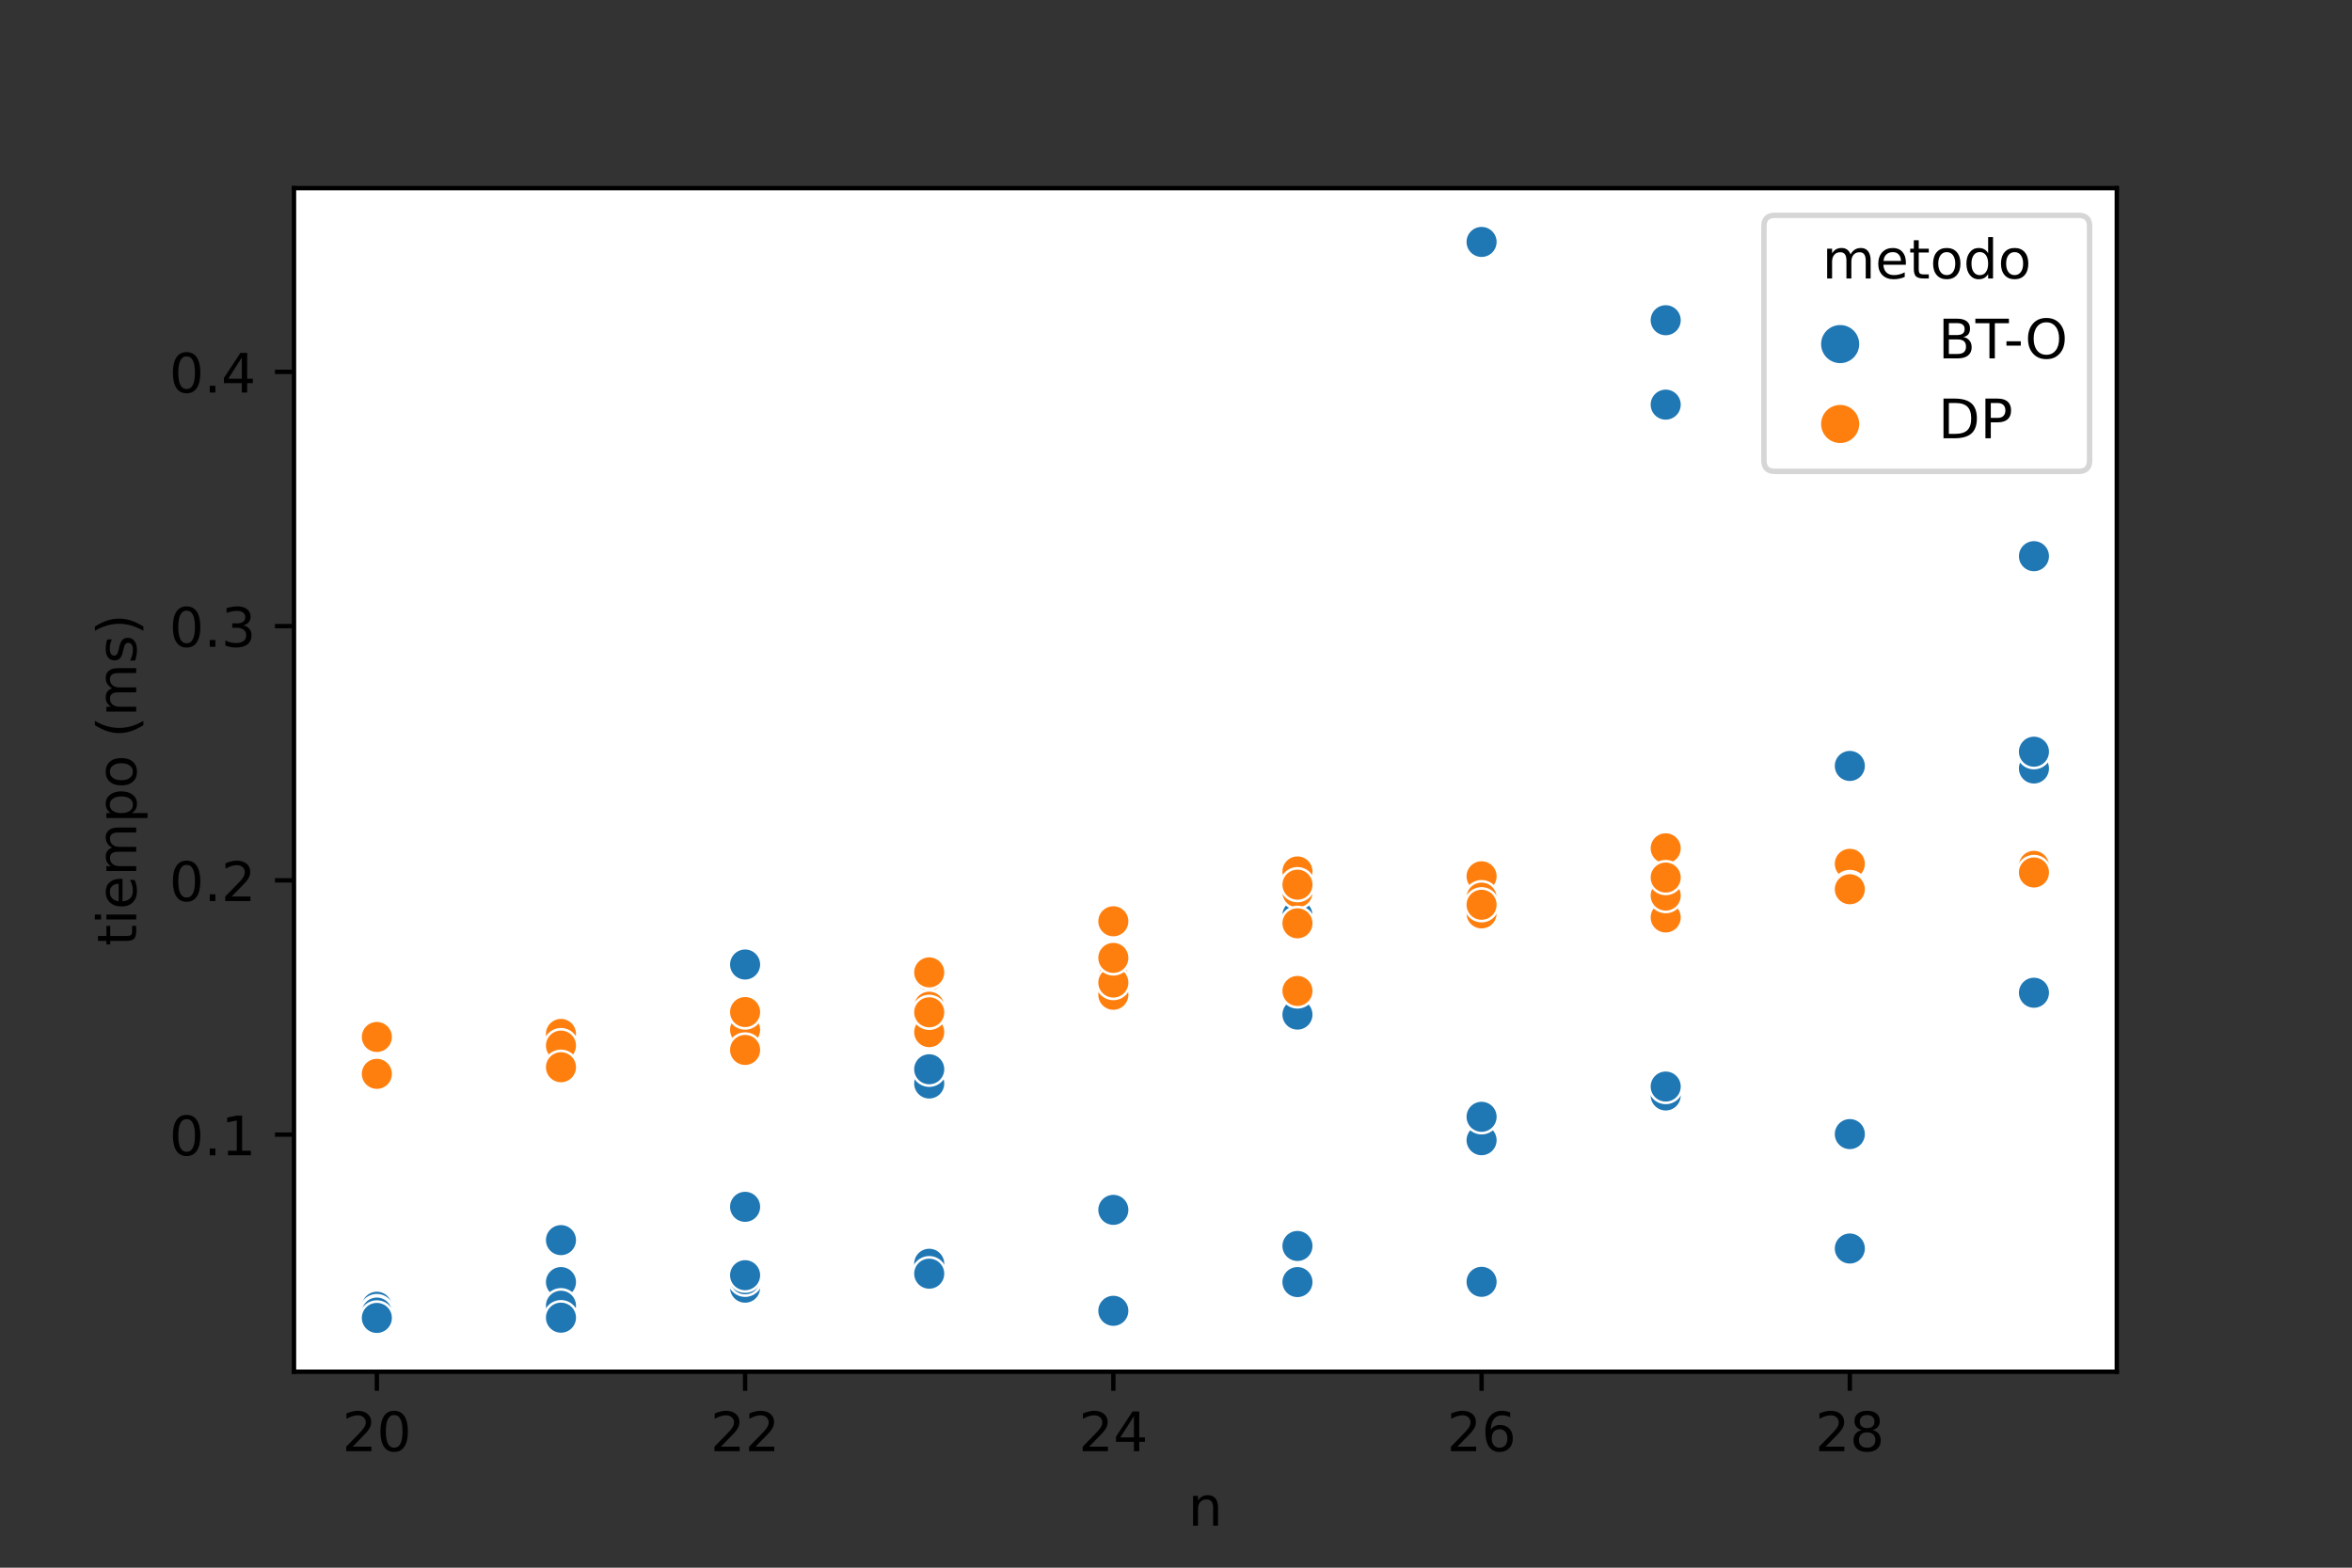 <?xml version="1.0" encoding="utf-8" standalone="no"?>
<!DOCTYPE svg PUBLIC "-//W3C//DTD SVG 1.1//EN"
  "http://www.w3.org/Graphics/SVG/1.1/DTD/svg11.dtd">
<!-- Created with matplotlib (https://matplotlib.org/) -->
<svg height="288pt" version="1.1" viewBox="0 0 432 288" width="432pt" xmlns="http://www.w3.org/2000/svg" xmlns:xlink="http://www.w3.org/1999/xlink">
 <rect x="0" y="0" width="432" height="288" fill="#333333" stroke="none"/>
 <defs>
  <style type="text/css">*{stroke-linecap:butt;stroke-linejoin:round;}</style>
 </defs>
 <g id="figure_1">
  <g id="patch_1">
   <path d="M 0 288 
L 432 288 
L 432 0 
L 0 0 
z
" style="fill:none;"/>
  </g>
  <g id="axes_1">
   <g id="patch_2">
    <path d="M 54 252 
L 388.8 252 
L 388.8 34.56 
L 54 34.56 
z
" style="fill:#ffffff;"/>
   </g>
   <g id="PathCollection_1">
    <defs>
     <path d="M 0 3 
C 0.796 3 1.559 2.684 2.121 2.121 
C 2.684 1.559 3 0.796 3 -0 
C 3 -0.796 2.684 -1.559 2.121 -2.121 
C 1.559 -2.684 0.796 -3 0 -3 
C -0.796 -3 -1.559 -2.684 -2.121 -2.121 
C -2.684 -1.559 -3 -0.796 -3 0 
C -3 0.796 -2.684 1.559 -2.121 2.121 
C -1.559 2.684 -0.796 3 0 3 
z
" id="C0_0_95f51fdd0f"/>
    </defs>
    <g clip-path="url(#pceb0c9392f)">
     <use style="fill:#1f77b4;stroke:#ffffff;stroke-width:0.48;" x="69.218" xlink:href="#C0_0_95f51fdd0f" y="240.061"/>
    </g>
    <g clip-path="url(#pceb0c9392f)">
     <use style="fill:#1f77b4;stroke:#ffffff;stroke-width:0.48;" x="69.218" xlink:href="#C0_0_95f51fdd0f" y="240.949"/>
    </g>
    <g clip-path="url(#pceb0c9392f)">
     <use style="fill:#1f77b4;stroke:#ffffff;stroke-width:0.48;" x="69.218" xlink:href="#C0_0_95f51fdd0f" y="241.976"/>
    </g>
    <g clip-path="url(#pceb0c9392f)">
     <use style="fill:#1f77b4;stroke:#ffffff;stroke-width:0.48;" x="69.218" xlink:href="#C0_0_95f51fdd0f" y="241.135"/>
    </g>
    <g clip-path="url(#pceb0c9392f)">
     <use style="fill:#1f77b4;stroke:#ffffff;stroke-width:0.48;" x="69.218" xlink:href="#C0_0_95f51fdd0f" y="242.116"/>
    </g>
    <g clip-path="url(#pceb0c9392f)">
     <use style="fill:#1f77b4;stroke:#ffffff;stroke-width:0.48;" x="103.036" xlink:href="#C0_0_95f51fdd0f" y="227.823"/>
    </g>
    <g clip-path="url(#pceb0c9392f)">
     <use style="fill:#1f77b4;stroke:#ffffff;stroke-width:0.48;" x="103.036" xlink:href="#C0_0_95f51fdd0f" y="235.53"/>
    </g>
    <g clip-path="url(#pceb0c9392f)">
     <use style="fill:#1f77b4;stroke:#ffffff;stroke-width:0.48;" x="103.036" xlink:href="#C0_0_95f51fdd0f" y="239.874"/>
    </g>
    <g clip-path="url(#pceb0c9392f)">
     <use style="fill:#1f77b4;stroke:#ffffff;stroke-width:0.48;" x="103.036" xlink:href="#C0_0_95f51fdd0f" y="242.07"/>
    </g>
    <g clip-path="url(#pceb0c9392f)">
     <use style="fill:#1f77b4;stroke:#ffffff;stroke-width:0.48;" x="136.855" xlink:href="#C0_0_95f51fdd0f" y="236.558"/>
    </g>
    <g clip-path="url(#pceb0c9392f)">
     <use style="fill:#1f77b4;stroke:#ffffff;stroke-width:0.48;" x="136.855" xlink:href="#C0_0_95f51fdd0f" y="235.017"/>
    </g>
    <g clip-path="url(#pceb0c9392f)">
     <use style="fill:#1f77b4;stroke:#ffffff;stroke-width:0.48;" x="136.855" xlink:href="#C0_0_95f51fdd0f" y="221.705"/>
    </g>
    <g clip-path="url(#pceb0c9392f)">
     <use style="fill:#1f77b4;stroke:#ffffff;stroke-width:0.48;" x="136.855" xlink:href="#C0_0_95f51fdd0f" y="234.269"/>
    </g>
    <g clip-path="url(#pceb0c9392f)">
     <use style="fill:#1f77b4;stroke:#ffffff;stroke-width:0.48;" x="136.855" xlink:href="#C0_0_95f51fdd0f" y="177.191"/>
    </g>
    <g clip-path="url(#pceb0c9392f)">
     <use style="fill:#1f77b4;stroke:#ffffff;stroke-width:0.48;" x="170.673" xlink:href="#C0_0_95f51fdd0f" y="232.167"/>
    </g>
    <g clip-path="url(#pceb0c9392f)">
     <use style="fill:#1f77b4;stroke:#ffffff;stroke-width:0.48;" x="170.673" xlink:href="#C0_0_95f51fdd0f" y="199.051"/>
    </g>
    <g clip-path="url(#pceb0c9392f)">
     <use style="fill:#1f77b4;stroke:#ffffff;stroke-width:0.48;" x="170.673" xlink:href="#C0_0_95f51fdd0f" y="196.435"/>
    </g>
    <g clip-path="url(#pceb0c9392f)">
     <use style="fill:#1f77b4;stroke:#ffffff;stroke-width:0.48;" x="170.673" xlink:href="#C0_0_95f51fdd0f" y="233.989"/>
    </g>
    <g clip-path="url(#pceb0c9392f)">
     <use style="fill:#1f77b4;stroke:#ffffff;stroke-width:0.48;" x="204.491" xlink:href="#C0_0_95f51fdd0f" y="222.685"/>
    </g>
    <g clip-path="url(#pceb0c9392f)">
     <use style="fill:#1f77b4;stroke:#ffffff;stroke-width:0.48;" x="204.491" xlink:href="#C0_0_95f51fdd0f" y="240.809"/>
    </g>
    <g clip-path="url(#pceb0c9392f)">
     <use style="fill:#1f77b4;stroke:#ffffff;stroke-width:0.48;" x="204.491" xlink:href="#C0_0_95f51fdd0f" y="222.265"/>
    </g>
    <g clip-path="url(#pceb0c9392f)">
     <use style="fill:#1f77b4;stroke:#ffffff;stroke-width:0.48;" x="204.491" xlink:href="#C0_0_95f51fdd0f" y="181.068"/>
    </g>
    <g clip-path="url(#pceb0c9392f)">
     <use style="fill:#1f77b4;stroke:#ffffff;stroke-width:0.48;" x="238.309" xlink:href="#C0_0_95f51fdd0f" y="168.129"/>
    </g>
    <g clip-path="url(#pceb0c9392f)">
     <use style="fill:#1f77b4;stroke:#ffffff;stroke-width:0.48;" x="238.309" xlink:href="#C0_0_95f51fdd0f" y="228.851"/>
    </g>
    <g clip-path="url(#pceb0c9392f)">
     <use style="fill:#1f77b4;stroke:#ffffff;stroke-width:0.48;" x="238.309" xlink:href="#C0_0_95f51fdd0f" y="186.392"/>
    </g>
    <g clip-path="url(#pceb0c9392f)">
     <use style="fill:#1f77b4;stroke:#ffffff;stroke-width:0.48;" x="238.309" xlink:href="#C0_0_95f51fdd0f" y="228.898"/>
    </g>
    <g clip-path="url(#pceb0c9392f)">
     <use style="fill:#1f77b4;stroke:#ffffff;stroke-width:0.48;" x="238.309" xlink:href="#C0_0_95f51fdd0f" y="235.53"/>
    </g>
    <g clip-path="url(#pceb0c9392f)">
     <use style="fill:#1f77b4;stroke:#ffffff;stroke-width:0.48;" x="272.127" xlink:href="#C0_0_95f51fdd0f" y="209.467"/>
    </g>
    <g clip-path="url(#pceb0c9392f)">
     <use style="fill:#1f77b4;stroke:#ffffff;stroke-width:0.48;" x="272.127" xlink:href="#C0_0_95f51fdd0f" y="44.444"/>
    </g>
    <g clip-path="url(#pceb0c9392f)">
     <use style="fill:#1f77b4;stroke:#ffffff;stroke-width:0.48;" x="272.127" xlink:href="#C0_0_95f51fdd0f" y="165.654"/>
    </g>
    <g clip-path="url(#pceb0c9392f)">
     <use style="fill:#1f77b4;stroke:#ffffff;stroke-width:0.48;" x="272.127" xlink:href="#C0_0_95f51fdd0f" y="235.484"/>
    </g>
    <g clip-path="url(#pceb0c9392f)">
     <use style="fill:#1f77b4;stroke:#ffffff;stroke-width:0.48;" x="272.127" xlink:href="#C0_0_95f51fdd0f" y="205.169"/>
    </g>
    <g clip-path="url(#pceb0c9392f)">
     <use style="fill:#1f77b4;stroke:#ffffff;stroke-width:0.48;" x="305.945" xlink:href="#C0_0_95f51fdd0f" y="74.337"/>
    </g>
    <g clip-path="url(#pceb0c9392f)">
     <use style="fill:#1f77b4;stroke:#ffffff;stroke-width:0.48;" x="305.945" xlink:href="#C0_0_95f51fdd0f" y="201.246"/>
    </g>
    <g clip-path="url(#pceb0c9392f)">
     <use style="fill:#1f77b4;stroke:#ffffff;stroke-width:0.48;" x="305.945" xlink:href="#C0_0_95f51fdd0f" y="199.611"/>
    </g>
    <g clip-path="url(#pceb0c9392f)">
     <use style="fill:#1f77b4;stroke:#ffffff;stroke-width:0.48;" x="305.945" xlink:href="#C0_0_95f51fdd0f" y="58.83"/>
    </g>
    <g clip-path="url(#pceb0c9392f)">
     <use style="fill:#1f77b4;stroke:#ffffff;stroke-width:0.48;" x="339.764" xlink:href="#C0_0_95f51fdd0f" y="229.365"/>
    </g>
    <g clip-path="url(#pceb0c9392f)">
     <use style="fill:#1f77b4;stroke:#ffffff;stroke-width:0.48;" x="339.764" xlink:href="#C0_0_95f51fdd0f" y="140.711"/>
    </g>
    <g clip-path="url(#pceb0c9392f)">
     <use style="fill:#1f77b4;stroke:#ffffff;stroke-width:0.48;" x="339.764" xlink:href="#C0_0_95f51fdd0f" y="208.346"/>
    </g>
    <g clip-path="url(#pceb0c9392f)">
     <use style="fill:#1f77b4;stroke:#ffffff;stroke-width:0.48;" x="373.582" xlink:href="#C0_0_95f51fdd0f" y="141.178"/>
    </g>
    <g clip-path="url(#pceb0c9392f)">
     <use style="fill:#1f77b4;stroke:#ffffff;stroke-width:0.48;" x="373.582" xlink:href="#C0_0_95f51fdd0f" y="182.375"/>
    </g>
    <g clip-path="url(#pceb0c9392f)">
     <use style="fill:#1f77b4;stroke:#ffffff;stroke-width:0.48;" x="373.582" xlink:href="#C0_0_95f51fdd0f" y="102.176"/>
    </g>
    <g clip-path="url(#pceb0c9392f)">
     <use style="fill:#1f77b4;stroke:#ffffff;stroke-width:0.48;" x="373.582" xlink:href="#C0_0_95f51fdd0f" y="138.095"/>
    </g>
    <g clip-path="url(#pceb0c9392f)">
     <use style="fill:#ff7f0e;stroke:#ffffff;stroke-width:0.48;" x="69.218" xlink:href="#C0_0_95f51fdd0f" y="190.503"/>
    </g>
    <g clip-path="url(#pceb0c9392f)">
     <use style="fill:#ff7f0e;stroke:#ffffff;stroke-width:0.48;" x="69.218" xlink:href="#C0_0_95f51fdd0f" y="197.276"/>
    </g>
    <g clip-path="url(#pceb0c9392f)">
     <use style="fill:#ff7f0e;stroke:#ffffff;stroke-width:0.48;" x="103.036" xlink:href="#C0_0_95f51fdd0f" y="189.942"/>
    </g>
    <g clip-path="url(#pceb0c9392f)">
     <use style="fill:#ff7f0e;stroke:#ffffff;stroke-width:0.48;" x="103.036" xlink:href="#C0_0_95f51fdd0f" y="196.108"/>
    </g>
    <g clip-path="url(#pceb0c9392f)">
     <use style="fill:#ff7f0e;stroke:#ffffff;stroke-width:0.48;" x="103.036" xlink:href="#C0_0_95f51fdd0f" y="192.325"/>
    </g>
    <g clip-path="url(#pceb0c9392f)">
     <use style="fill:#ff7f0e;stroke:#ffffff;stroke-width:0.48;" x="103.036" xlink:href="#C0_0_95f51fdd0f" y="192.091"/>
    </g>
    <g clip-path="url(#pceb0c9392f)">
     <use style="fill:#ff7f0e;stroke:#ffffff;stroke-width:0.48;" x="103.036" xlink:href="#C0_0_95f51fdd0f" y="196.061"/>
    </g>
    <g clip-path="url(#pceb0c9392f)">
     <use style="fill:#ff7f0e;stroke:#ffffff;stroke-width:0.48;" x="136.855" xlink:href="#C0_0_95f51fdd0f" y="188.821"/>
    </g>
    <g clip-path="url(#pceb0c9392f)">
     <use style="fill:#ff7f0e;stroke:#ffffff;stroke-width:0.48;" x="136.855" xlink:href="#C0_0_95f51fdd0f" y="189.569"/>
    </g>
    <g clip-path="url(#pceb0c9392f)">
     <use style="fill:#ff7f0e;stroke:#ffffff;stroke-width:0.48;" x="136.855" xlink:href="#C0_0_95f51fdd0f" y="189.195"/>
    </g>
    <g clip-path="url(#pceb0c9392f)">
     <use style="fill:#ff7f0e;stroke:#ffffff;stroke-width:0.48;" x="136.855" xlink:href="#C0_0_95f51fdd0f" y="192.885"/>
    </g>
    <g clip-path="url(#pceb0c9392f)">
     <use style="fill:#ff7f0e;stroke:#ffffff;stroke-width:0.48;" x="136.855" xlink:href="#C0_0_95f51fdd0f" y="185.925"/>
    </g>
    <g clip-path="url(#pceb0c9392f)">
     <use style="fill:#ff7f0e;stroke:#ffffff;stroke-width:0.48;" x="170.673" xlink:href="#C0_0_95f51fdd0f" y="179.199"/>
    </g>
    <g clip-path="url(#pceb0c9392f)">
     <use style="fill:#ff7f0e;stroke:#ffffff;stroke-width:0.48;" x="170.673" xlink:href="#C0_0_95f51fdd0f" y="184.944"/>
    </g>
    <g clip-path="url(#pceb0c9392f)">
     <use style="fill:#ff7f0e;stroke:#ffffff;stroke-width:0.48;" x="170.673" xlink:href="#C0_0_95f51fdd0f" y="189.615"/>
    </g>
    <g clip-path="url(#pceb0c9392f)">
     <use style="fill:#ff7f0e;stroke:#ffffff;stroke-width:0.48;" x="170.673" xlink:href="#C0_0_95f51fdd0f" y="185.972"/>
    </g>
    <g clip-path="url(#pceb0c9392f)">
     <use style="fill:#ff7f0e;stroke:#ffffff;stroke-width:0.48;" x="170.673" xlink:href="#C0_0_95f51fdd0f" y="178.639"/>
    </g>
    <g clip-path="url(#pceb0c9392f)">
     <use style="fill:#ff7f0e;stroke:#ffffff;stroke-width:0.48;" x="204.491" xlink:href="#C0_0_95f51fdd0f" y="169.25"/>
    </g>
    <g clip-path="url(#pceb0c9392f)">
     <use style="fill:#ff7f0e;stroke:#ffffff;stroke-width:0.48;" x="204.491" xlink:href="#C0_0_95f51fdd0f" y="182.749"/>
    </g>
    <g clip-path="url(#pceb0c9392f)">
     <use style="fill:#ff7f0e;stroke:#ffffff;stroke-width:0.48;" x="204.491" xlink:href="#C0_0_95f51fdd0f" y="179.573"/>
    </g>
    <g clip-path="url(#pceb0c9392f)">
     <use style="fill:#ff7f0e;stroke:#ffffff;stroke-width:0.48;" x="204.491" xlink:href="#C0_0_95f51fdd0f" y="180.507"/>
    </g>
    <g clip-path="url(#pceb0c9392f)">
     <use style="fill:#ff7f0e;stroke:#ffffff;stroke-width:0.48;" x="204.491" xlink:href="#C0_0_95f51fdd0f" y="175.976"/>
    </g>
    <g clip-path="url(#pceb0c9392f)">
     <use style="fill:#ff7f0e;stroke:#ffffff;stroke-width:0.48;" x="238.309" xlink:href="#C0_0_95f51fdd0f" y="163.925"/>
    </g>
    <g clip-path="url(#pceb0c9392f)">
     <use style="fill:#ff7f0e;stroke:#ffffff;stroke-width:0.48;" x="238.309" xlink:href="#C0_0_95f51fdd0f" y="160.095"/>
    </g>
    <g clip-path="url(#pceb0c9392f)">
     <use style="fill:#ff7f0e;stroke:#ffffff;stroke-width:0.48;" x="238.309" xlink:href="#C0_0_95f51fdd0f" y="169.624"/>
    </g>
    <g clip-path="url(#pceb0c9392f)">
     <use style="fill:#ff7f0e;stroke:#ffffff;stroke-width:0.48;" x="238.309" xlink:href="#C0_0_95f51fdd0f" y="182.049"/>
    </g>
    <g clip-path="url(#pceb0c9392f)">
     <use style="fill:#ff7f0e;stroke:#ffffff;stroke-width:0.48;" x="238.309" xlink:href="#C0_0_95f51fdd0f" y="162.524"/>
    </g>
    <g clip-path="url(#pceb0c9392f)">
     <use style="fill:#ff7f0e;stroke:#ffffff;stroke-width:0.48;" x="272.127" xlink:href="#C0_0_95f51fdd0f" y="164.206"/>
    </g>
    <g clip-path="url(#pceb0c9392f)">
     <use style="fill:#ff7f0e;stroke:#ffffff;stroke-width:0.48;" x="272.127" xlink:href="#C0_0_95f51fdd0f" y="160.983"/>
    </g>
    <g clip-path="url(#pceb0c9392f)">
     <use style="fill:#ff7f0e;stroke:#ffffff;stroke-width:0.48;" x="272.127" xlink:href="#C0_0_95f51fdd0f" y="167.802"/>
    </g>
    <g clip-path="url(#pceb0c9392f)">
     <use style="fill:#ff7f0e;stroke:#ffffff;stroke-width:0.48;" x="272.127" xlink:href="#C0_0_95f51fdd0f" y="164.906"/>
    </g>
    <g clip-path="url(#pceb0c9392f)">
     <use style="fill:#ff7f0e;stroke:#ffffff;stroke-width:0.48;" x="272.127" xlink:href="#C0_0_95f51fdd0f" y="166.214"/>
    </g>
    <g clip-path="url(#pceb0c9392f)">
     <use style="fill:#ff7f0e;stroke:#ffffff;stroke-width:0.48;" x="305.945" xlink:href="#C0_0_95f51fdd0f" y="164.159"/>
    </g>
    <g clip-path="url(#pceb0c9392f)">
     <use style="fill:#ff7f0e;stroke:#ffffff;stroke-width:0.48;" x="305.945" xlink:href="#C0_0_95f51fdd0f" y="155.845"/>
    </g>
    <g clip-path="url(#pceb0c9392f)">
     <use style="fill:#ff7f0e;stroke:#ffffff;stroke-width:0.48;" x="305.945" xlink:href="#C0_0_95f51fdd0f" y="168.55"/>
    </g>
    <g clip-path="url(#pceb0c9392f)">
     <use style="fill:#ff7f0e;stroke:#ffffff;stroke-width:0.48;" x="305.945" xlink:href="#C0_0_95f51fdd0f" y="164.533"/>
    </g>
    <g clip-path="url(#pceb0c9392f)">
     <use style="fill:#ff7f0e;stroke:#ffffff;stroke-width:0.48;" x="305.945" xlink:href="#C0_0_95f51fdd0f" y="161.216"/>
    </g>
    <g clip-path="url(#pceb0c9392f)">
     <use style="fill:#ff7f0e;stroke:#ffffff;stroke-width:0.48;" x="339.764" xlink:href="#C0_0_95f51fdd0f" y="158.694"/>
    </g>
    <g clip-path="url(#pceb0c9392f)">
     <use style="fill:#ff7f0e;stroke:#ffffff;stroke-width:0.48;" x="339.764" xlink:href="#C0_0_95f51fdd0f" y="163.645"/>
    </g>
    <g clip-path="url(#pceb0c9392f)">
     <use style="fill:#ff7f0e;stroke:#ffffff;stroke-width:0.48;" x="339.764" xlink:href="#C0_0_95f51fdd0f" y="163.038"/>
    </g>
    <g clip-path="url(#pceb0c9392f)">
     <use style="fill:#ff7f0e;stroke:#ffffff;stroke-width:0.48;" x="339.764" xlink:href="#C0_0_95f51fdd0f" y="163.365"/>
    </g>
    <g clip-path="url(#pceb0c9392f)">
     <use style="fill:#ff7f0e;stroke:#ffffff;stroke-width:0.48;" x="373.582" xlink:href="#C0_0_95f51fdd0f" y="159.068"/>
    </g>
    <g clip-path="url(#pceb0c9392f)">
     <use style="fill:#ff7f0e;stroke:#ffffff;stroke-width:0.48;" x="373.582" xlink:href="#C0_0_95f51fdd0f" y="160.282"/>
    </g>
   </g>
   <g id="PathCollection_2"/>
   <g id="PathCollection_3"/>
   <g id="matplotlib.axis_1">
    <g id="xtick_1">
     <g id="line2d_1">
      <defs>
       <path d="M 0 0 
L 0 3.5 
" id="m72834d1863" style="stroke:#000000;stroke-width:0.8;"/>
      </defs>
      <g>
       <use style="stroke:#000000;stroke-width:0.8;" x="69.218" xlink:href="#m72834d1863" y="252"/>
      </g>
     </g>
     <g id="text_1">
      <!-- 20 -->
      <g transform="translate(62.856 266.598)scale(0.1 -0.1)">
       <defs>
        <path d="M 19.188 8.297 
L 53.609 8.297 
L 53.609 0 
L 7.328 0 
L 7.328 8.297 
Q 12.938 14.109 22.625 23.891 
Q 32.328 33.688 34.812 36.531 
Q 39.547 41.844 41.422 45.531 
Q 43.312 49.219 43.312 52.781 
Q 43.312 58.594 39.234 62.25 
Q 35.156 65.922 28.609 65.922 
Q 23.969 65.922 18.812 64.312 
Q 13.672 62.703 7.812 59.422 
L 7.812 69.391 
Q 13.766 71.781 18.938 73 
Q 24.125 74.219 28.422 74.219 
Q 39.75 74.219 46.484 68.547 
Q 53.219 62.891 53.219 53.422 
Q 53.219 48.922 51.531 44.891 
Q 49.859 40.875 45.406 35.406 
Q 44.188 33.984 37.641 27.219 
Q 31.109 20.453 19.188 8.297 
z
" id="DejaVuSans-50"/>
        <path d="M 31.781 66.406 
Q 24.172 66.406 20.328 58.906 
Q 16.5 51.422 16.5 36.375 
Q 16.5 21.391 20.328 13.891 
Q 24.172 6.391 31.781 6.391 
Q 39.453 6.391 43.281 13.891 
Q 47.125 21.391 47.125 36.375 
Q 47.125 51.422 43.281 58.906 
Q 39.453 66.406 31.781 66.406 
z
M 31.781 74.219 
Q 44.047 74.219 50.516 64.516 
Q 56.984 54.828 56.984 36.375 
Q 56.984 17.969 50.516 8.266 
Q 44.047 -1.422 31.781 -1.422 
Q 19.531 -1.422 13.062 8.266 
Q 6.594 17.969 6.594 36.375 
Q 6.594 54.828 13.062 64.516 
Q 19.531 74.219 31.781 74.219 
z
" id="DejaVuSans-48"/>
       </defs>
       <use xlink:href="#DejaVuSans-50"/>
       <use x="63.623" xlink:href="#DejaVuSans-48"/>
      </g>
     </g>
    </g>
    <g id="xtick_2">
     <g id="line2d_2">
      <g>
       <use style="stroke:#000000;stroke-width:0.8;" x="136.855" xlink:href="#m72834d1863" y="252"/>
      </g>
     </g>
     <g id="text_2">
      <!-- 22 -->
      <g transform="translate(130.492 266.598)scale(0.1 -0.1)">
       <use xlink:href="#DejaVuSans-50"/>
       <use x="63.623" xlink:href="#DejaVuSans-50"/>
      </g>
     </g>
    </g>
    <g id="xtick_3">
     <g id="line2d_3">
      <g>
       <use style="stroke:#000000;stroke-width:0.8;" x="204.491" xlink:href="#m72834d1863" y="252"/>
      </g>
     </g>
     <g id="text_3">
      <!-- 24 -->
      <g transform="translate(198.128 266.598)scale(0.1 -0.1)">
       <defs>
        <path d="M 37.797 64.312 
L 12.891 25.391 
L 37.797 25.391 
z
M 35.203 72.906 
L 47.609 72.906 
L 47.609 25.391 
L 58.016 25.391 
L 58.016 17.188 
L 47.609 17.188 
L 47.609 0 
L 37.797 0 
L 37.797 17.188 
L 4.891 17.188 
L 4.891 26.703 
z
" id="DejaVuSans-52"/>
       </defs>
       <use xlink:href="#DejaVuSans-50"/>
       <use x="63.623" xlink:href="#DejaVuSans-52"/>
      </g>
     </g>
    </g>
    <g id="xtick_4">
     <g id="line2d_4">
      <g>
       <use style="stroke:#000000;stroke-width:0.8;" x="272.127" xlink:href="#m72834d1863" y="252"/>
      </g>
     </g>
     <g id="text_4">
      <!-- 26 -->
      <g transform="translate(265.765 266.598)scale(0.1 -0.1)">
       <defs>
        <path d="M 33.016 40.375 
Q 26.375 40.375 22.484 35.828 
Q 18.609 31.297 18.609 23.391 
Q 18.609 15.531 22.484 10.953 
Q 26.375 6.391 33.016 6.391 
Q 39.656 6.391 43.531 10.953 
Q 47.406 15.531 47.406 23.391 
Q 47.406 31.297 43.531 35.828 
Q 39.656 40.375 33.016 40.375 
z
M 52.594 71.297 
L 52.594 62.312 
Q 48.875 64.062 45.094 64.984 
Q 41.312 65.922 37.594 65.922 
Q 27.828 65.922 22.672 59.328 
Q 17.531 52.734 16.797 39.406 
Q 19.672 43.656 24.016 45.922 
Q 28.375 48.188 33.594 48.188 
Q 44.578 48.188 50.953 41.516 
Q 57.328 34.859 57.328 23.391 
Q 57.328 12.156 50.688 5.359 
Q 44.047 -1.422 33.016 -1.422 
Q 20.359 -1.422 13.672 8.266 
Q 6.984 17.969 6.984 36.375 
Q 6.984 53.656 15.188 63.938 
Q 23.391 74.219 37.203 74.219 
Q 40.922 74.219 44.703 73.484 
Q 48.484 72.75 52.594 71.297 
z
" id="DejaVuSans-54"/>
       </defs>
       <use xlink:href="#DejaVuSans-50"/>
       <use x="63.623" xlink:href="#DejaVuSans-54"/>
      </g>
     </g>
    </g>
    <g id="xtick_5">
     <g id="line2d_5">
      <g>
       <use style="stroke:#000000;stroke-width:0.8;" x="339.764" xlink:href="#m72834d1863" y="252"/>
      </g>
     </g>
     <g id="text_5">
      <!-- 28 -->
      <g transform="translate(333.401 266.598)scale(0.1 -0.1)">
       <defs>
        <path d="M 31.781 34.625 
Q 24.75 34.625 20.719 30.859 
Q 16.703 27.094 16.703 20.516 
Q 16.703 13.922 20.719 10.156 
Q 24.75 6.391 31.781 6.391 
Q 38.812 6.391 42.859 10.172 
Q 46.922 13.969 46.922 20.516 
Q 46.922 27.094 42.891 30.859 
Q 38.875 34.625 31.781 34.625 
z
M 21.922 38.812 
Q 15.578 40.375 12.031 44.719 
Q 8.5 49.078 8.5 55.328 
Q 8.5 64.062 14.719 69.141 
Q 20.953 74.219 31.781 74.219 
Q 42.672 74.219 48.875 69.141 
Q 55.078 64.062 55.078 55.328 
Q 55.078 49.078 51.531 44.719 
Q 48 40.375 41.703 38.812 
Q 48.828 37.156 52.797 32.312 
Q 56.781 27.484 56.781 20.516 
Q 56.781 9.906 50.312 4.234 
Q 43.844 -1.422 31.781 -1.422 
Q 19.734 -1.422 13.25 4.234 
Q 6.781 9.906 6.781 20.516 
Q 6.781 27.484 10.781 32.312 
Q 14.797 37.156 21.922 38.812 
z
M 18.312 54.391 
Q 18.312 48.734 21.844 45.562 
Q 25.391 42.391 31.781 42.391 
Q 38.141 42.391 41.719 45.562 
Q 45.312 48.734 45.312 54.391 
Q 45.312 60.062 41.719 63.234 
Q 38.141 66.406 31.781 66.406 
Q 25.391 66.406 21.844 63.234 
Q 18.312 60.062 18.312 54.391 
z
" id="DejaVuSans-56"/>
       </defs>
       <use xlink:href="#DejaVuSans-50"/>
       <use x="63.623" xlink:href="#DejaVuSans-56"/>
      </g>
     </g>
    </g>
    <g id="text_6">
     <!-- n -->
     <g transform="translate(218.231 280.277)scale(0.1 -0.1)">
      <defs>
       <path d="M 54.891 33.016 
L 54.891 0 
L 45.906 0 
L 45.906 32.719 
Q 45.906 40.484 42.875 44.328 
Q 39.844 48.188 33.797 48.188 
Q 26.516 48.188 22.312 43.547 
Q 18.109 38.922 18.109 30.906 
L 18.109 0 
L 9.078 0 
L 9.078 54.688 
L 18.109 54.688 
L 18.109 46.188 
Q 21.344 51.125 25.703 53.562 
Q 30.078 56 35.797 56 
Q 45.219 56 50.047 50.172 
Q 54.891 44.344 54.891 33.016 
z
" id="DejaVuSans-110"/>
      </defs>
      <use xlink:href="#DejaVuSans-110"/>
     </g>
    </g>
   </g>
   <g id="matplotlib.axis_2">
    <g id="ytick_1">
     <g id="line2d_6">
      <defs>
       <path d="M 0 0 
L -3.5 0 
" id="m7dfaf5d8bb" style="stroke:#000000;stroke-width:0.8;"/>
      </defs>
      <g>
       <use style="stroke:#000000;stroke-width:0.8;" x="54" xlink:href="#m7dfaf5d8bb" y="208.439"/>
      </g>
     </g>
     <g id="text_7">
      <!-- 0.1 -->
      <g transform="translate(31.097 212.238)scale(0.1 -0.1)">
       <defs>
        <path d="M 10.688 12.406 
L 21 12.406 
L 21 0 
L 10.688 0 
z
" id="DejaVuSans-46"/>
        <path d="M 12.406 8.297 
L 28.516 8.297 
L 28.516 63.922 
L 10.984 60.406 
L 10.984 69.391 
L 28.422 72.906 
L 38.281 72.906 
L 38.281 8.297 
L 54.391 8.297 
L 54.391 0 
L 12.406 0 
z
" id="DejaVuSans-49"/>
       </defs>
       <use xlink:href="#DejaVuSans-48"/>
       <use x="63.623" xlink:href="#DejaVuSans-46"/>
       <use x="95.41" xlink:href="#DejaVuSans-49"/>
      </g>
     </g>
    </g>
    <g id="ytick_2">
     <g id="line2d_7">
      <g>
       <use style="stroke:#000000;stroke-width:0.8;" x="54" xlink:href="#m7dfaf5d8bb" y="161.73"/>
      </g>
     </g>
     <g id="text_8">
      <!-- 0.2 -->
      <g transform="translate(31.097 165.529)scale(0.1 -0.1)">
       <use xlink:href="#DejaVuSans-48"/>
       <use x="63.623" xlink:href="#DejaVuSans-46"/>
       <use x="95.41" xlink:href="#DejaVuSans-50"/>
      </g>
     </g>
    </g>
    <g id="ytick_3">
     <g id="line2d_8">
      <g>
       <use style="stroke:#000000;stroke-width:0.8;" x="54" xlink:href="#m7dfaf5d8bb" y="115.021"/>
      </g>
     </g>
     <g id="text_9">
      <!-- 0.3 -->
      <g transform="translate(31.097 118.82)scale(0.1 -0.1)">
       <defs>
        <path d="M 40.578 39.312 
Q 47.656 37.797 51.625 33 
Q 55.609 28.219 55.609 21.188 
Q 55.609 10.406 48.188 4.484 
Q 40.766 -1.422 27.094 -1.422 
Q 22.516 -1.422 17.656 -0.516 
Q 12.797 0.391 7.625 2.203 
L 7.625 11.719 
Q 11.719 9.328 16.594 8.109 
Q 21.484 6.891 26.812 6.891 
Q 36.078 6.891 40.938 10.547 
Q 45.797 14.203 45.797 21.188 
Q 45.797 27.641 41.281 31.266 
Q 36.766 34.906 28.719 34.906 
L 20.219 34.906 
L 20.219 43.016 
L 29.109 43.016 
Q 36.375 43.016 40.234 45.922 
Q 44.094 48.828 44.094 54.297 
Q 44.094 59.906 40.109 62.906 
Q 36.141 65.922 28.719 65.922 
Q 24.656 65.922 20.016 65.031 
Q 15.375 64.156 9.812 62.312 
L 9.812 71.094 
Q 15.438 72.656 20.344 73.438 
Q 25.25 74.219 29.594 74.219 
Q 40.828 74.219 47.359 69.109 
Q 53.906 64.016 53.906 55.328 
Q 53.906 49.266 50.438 45.094 
Q 46.969 40.922 40.578 39.312 
z
" id="DejaVuSans-51"/>
       </defs>
       <use xlink:href="#DejaVuSans-48"/>
       <use x="63.623" xlink:href="#DejaVuSans-46"/>
       <use x="95.41" xlink:href="#DejaVuSans-51"/>
      </g>
     </g>
    </g>
    <g id="ytick_4">
     <g id="line2d_9">
      <g>
       <use style="stroke:#000000;stroke-width:0.8;" x="54" xlink:href="#m7dfaf5d8bb" y="68.312"/>
      </g>
     </g>
     <g id="text_10">
      <!-- 0.4 -->
      <g transform="translate(31.097 72.111)scale(0.1 -0.1)">
       <use xlink:href="#DejaVuSans-48"/>
       <use x="63.623" xlink:href="#DejaVuSans-46"/>
       <use x="95.41" xlink:href="#DejaVuSans-52"/>
      </g>
     </g>
    </g>
    <g id="text_11">
     <!-- tiempo (ms) -->
     <g transform="translate(25.017 173.775)rotate(-90)scale(0.1 -0.1)">
      <defs>
       <path d="M 18.312 70.219 
L 18.312 54.688 
L 36.812 54.688 
L 36.812 47.703 
L 18.312 47.703 
L 18.312 18.016 
Q 18.312 11.328 20.141 9.422 
Q 21.969 7.516 27.594 7.516 
L 36.812 7.516 
L 36.812 0 
L 27.594 0 
Q 17.188 0 13.234 3.875 
Q 9.281 7.766 9.281 18.016 
L 9.281 47.703 
L 2.688 47.703 
L 2.688 54.688 
L 9.281 54.688 
L 9.281 70.219 
z
" id="DejaVuSans-116"/>
       <path d="M 9.422 54.688 
L 18.406 54.688 
L 18.406 0 
L 9.422 0 
z
M 9.422 75.984 
L 18.406 75.984 
L 18.406 64.594 
L 9.422 64.594 
z
" id="DejaVuSans-105"/>
       <path d="M 56.203 29.594 
L 56.203 25.203 
L 14.891 25.203 
Q 15.484 15.922 20.484 11.062 
Q 25.484 6.203 34.422 6.203 
Q 39.594 6.203 44.453 7.469 
Q 49.312 8.734 54.109 11.281 
L 54.109 2.781 
Q 49.266 0.734 44.188 -0.344 
Q 39.109 -1.422 33.891 -1.422 
Q 20.797 -1.422 13.156 6.188 
Q 5.516 13.812 5.516 26.812 
Q 5.516 40.234 12.766 48.109 
Q 20.016 56 32.328 56 
Q 43.359 56 49.781 48.891 
Q 56.203 41.797 56.203 29.594 
z
M 47.219 32.234 
Q 47.125 39.594 43.094 43.984 
Q 39.062 48.391 32.422 48.391 
Q 24.906 48.391 20.391 44.141 
Q 15.875 39.891 15.188 32.172 
z
" id="DejaVuSans-101"/>
       <path d="M 52 44.188 
Q 55.375 50.25 60.062 53.125 
Q 64.75 56 71.094 56 
Q 79.641 56 84.281 50.016 
Q 88.922 44.047 88.922 33.016 
L 88.922 0 
L 79.891 0 
L 79.891 32.719 
Q 79.891 40.578 77.094 44.375 
Q 74.312 48.188 68.609 48.188 
Q 61.625 48.188 57.562 43.547 
Q 53.516 38.922 53.516 30.906 
L 53.516 0 
L 44.484 0 
L 44.484 32.719 
Q 44.484 40.625 41.703 44.406 
Q 38.922 48.188 33.109 48.188 
Q 26.219 48.188 22.156 43.531 
Q 18.109 38.875 18.109 30.906 
L 18.109 0 
L 9.078 0 
L 9.078 54.688 
L 18.109 54.688 
L 18.109 46.188 
Q 21.188 51.219 25.484 53.609 
Q 29.781 56 35.688 56 
Q 41.656 56 45.828 52.969 
Q 50 49.953 52 44.188 
z
" id="DejaVuSans-109"/>
       <path d="M 18.109 8.203 
L 18.109 -20.797 
L 9.078 -20.797 
L 9.078 54.688 
L 18.109 54.688 
L 18.109 46.391 
Q 20.953 51.266 25.266 53.625 
Q 29.594 56 35.594 56 
Q 45.562 56 51.781 48.094 
Q 58.016 40.188 58.016 27.297 
Q 58.016 14.406 51.781 6.484 
Q 45.562 -1.422 35.594 -1.422 
Q 29.594 -1.422 25.266 0.953 
Q 20.953 3.328 18.109 8.203 
z
M 48.688 27.297 
Q 48.688 37.203 44.609 42.844 
Q 40.531 48.484 33.406 48.484 
Q 26.266 48.484 22.188 42.844 
Q 18.109 37.203 18.109 27.297 
Q 18.109 17.391 22.188 11.75 
Q 26.266 6.109 33.406 6.109 
Q 40.531 6.109 44.609 11.75 
Q 48.688 17.391 48.688 27.297 
z
" id="DejaVuSans-112"/>
       <path d="M 30.609 48.391 
Q 23.391 48.391 19.188 42.75 
Q 14.984 37.109 14.984 27.297 
Q 14.984 17.484 19.156 11.844 
Q 23.344 6.203 30.609 6.203 
Q 37.797 6.203 41.984 11.859 
Q 46.188 17.531 46.188 27.297 
Q 46.188 37.016 41.984 42.703 
Q 37.797 48.391 30.609 48.391 
z
M 30.609 56 
Q 42.328 56 49.016 48.375 
Q 55.719 40.766 55.719 27.297 
Q 55.719 13.875 49.016 6.219 
Q 42.328 -1.422 30.609 -1.422 
Q 18.844 -1.422 12.172 6.219 
Q 5.516 13.875 5.516 27.297 
Q 5.516 40.766 12.172 48.375 
Q 18.844 56 30.609 56 
z
" id="DejaVuSans-111"/>
       <path id="DejaVuSans-32"/>
       <path d="M 31 75.875 
Q 24.469 64.656 21.281 53.656 
Q 18.109 42.672 18.109 31.391 
Q 18.109 20.125 21.312 9.062 
Q 24.516 -2 31 -13.188 
L 23.188 -13.188 
Q 15.875 -1.703 12.234 9.375 
Q 8.594 20.453 8.594 31.391 
Q 8.594 42.281 12.203 53.312 
Q 15.828 64.359 23.188 75.875 
z
" id="DejaVuSans-40"/>
       <path d="M 44.281 53.078 
L 44.281 44.578 
Q 40.484 46.531 36.375 47.5 
Q 32.281 48.484 27.875 48.484 
Q 21.188 48.484 17.844 46.438 
Q 14.5 44.391 14.5 40.281 
Q 14.5 37.156 16.891 35.375 
Q 19.281 33.594 26.516 31.984 
L 29.594 31.297 
Q 39.156 29.25 43.188 25.516 
Q 47.219 21.781 47.219 15.094 
Q 47.219 7.469 41.188 3.016 
Q 35.156 -1.422 24.609 -1.422 
Q 20.219 -1.422 15.453 -0.562 
Q 10.688 0.297 5.422 2 
L 5.422 11.281 
Q 10.406 8.688 15.234 7.391 
Q 20.062 6.109 24.812 6.109 
Q 31.156 6.109 34.562 8.281 
Q 37.984 10.453 37.984 14.406 
Q 37.984 18.062 35.516 20.016 
Q 33.062 21.969 24.703 23.781 
L 21.578 24.516 
Q 13.234 26.266 9.516 29.906 
Q 5.812 33.547 5.812 39.891 
Q 5.812 47.609 11.281 51.797 
Q 16.75 56 26.812 56 
Q 31.781 56 36.172 55.266 
Q 40.578 54.547 44.281 53.078 
z
" id="DejaVuSans-115"/>
       <path d="M 8.016 75.875 
L 15.828 75.875 
Q 23.141 64.359 26.781 53.312 
Q 30.422 42.281 30.422 31.391 
Q 30.422 20.453 26.781 9.375 
Q 23.141 -1.703 15.828 -13.188 
L 8.016 -13.188 
Q 14.5 -2 17.703 9.062 
Q 20.906 20.125 20.906 31.391 
Q 20.906 42.672 17.703 53.656 
Q 14.5 64.656 8.016 75.875 
z
" id="DejaVuSans-41"/>
      </defs>
      <use xlink:href="#DejaVuSans-116"/>
      <use x="39.209" xlink:href="#DejaVuSans-105"/>
      <use x="66.992" xlink:href="#DejaVuSans-101"/>
      <use x="128.516" xlink:href="#DejaVuSans-109"/>
      <use x="225.928" xlink:href="#DejaVuSans-112"/>
      <use x="289.404" xlink:href="#DejaVuSans-111"/>
      <use x="350.586" xlink:href="#DejaVuSans-32"/>
      <use x="382.373" xlink:href="#DejaVuSans-40"/>
      <use x="421.387" xlink:href="#DejaVuSans-109"/>
      <use x="518.799" xlink:href="#DejaVuSans-115"/>
      <use x="570.898" xlink:href="#DejaVuSans-41"/>
     </g>
    </g>
   </g>
   <g id="patch_3">
    <path d="M 54 252 
L 54 34.56 
" style="fill:none;stroke:#000000;stroke-linecap:square;stroke-linejoin:miter;stroke-width:0.8;"/>
   </g>
   <g id="patch_4">
    <path d="M 388.8 252 
L 388.8 34.56 
" style="fill:none;stroke:#000000;stroke-linecap:square;stroke-linejoin:miter;stroke-width:0.8;"/>
   </g>
   <g id="patch_5">
    <path d="M 54 252 
L 388.8 252 
" style="fill:none;stroke:#000000;stroke-linecap:square;stroke-linejoin:miter;stroke-width:0.8;"/>
   </g>
   <g id="patch_6">
    <path d="M 54 34.56 
L 388.8 34.56 
" style="fill:none;stroke:#000000;stroke-linecap:square;stroke-linejoin:miter;stroke-width:0.8;"/>
   </g>
   <g id="legend_1">
    <g id="patch_7">
     <path d="M 325.989 86.594 
L 381.8 86.594 
Q 383.8 86.594 383.8 84.594 
L 383.8 41.56 
Q 383.8 39.56 381.8 39.56 
L 325.989 39.56 
Q 323.989 39.56 323.989 41.56 
L 323.989 84.594 
Q 323.989 86.594 325.989 86.594 
z
" style="fill:#ffffff;opacity:0.8;stroke:#cccccc;stroke-linejoin:miter;"/>
    </g>
    <g id="text_12">
     <!-- metodo -->
     <g transform="translate(334.695 51.158)scale(0.1 -0.1)">
      <defs>
       <path d="M 45.406 46.391 
L 45.406 75.984 
L 54.391 75.984 
L 54.391 0 
L 45.406 0 
L 45.406 8.203 
Q 42.578 3.328 38.25 0.953 
Q 33.938 -1.422 27.875 -1.422 
Q 17.969 -1.422 11.734 6.484 
Q 5.516 14.406 5.516 27.297 
Q 5.516 40.188 11.734 48.094 
Q 17.969 56 27.875 56 
Q 33.938 56 38.25 53.625 
Q 42.578 51.266 45.406 46.391 
z
M 14.797 27.297 
Q 14.797 17.391 18.875 11.75 
Q 22.953 6.109 30.078 6.109 
Q 37.203 6.109 41.297 11.75 
Q 45.406 17.391 45.406 27.297 
Q 45.406 37.203 41.297 42.844 
Q 37.203 48.484 30.078 48.484 
Q 22.953 48.484 18.875 42.844 
Q 14.797 37.203 14.797 27.297 
z
" id="DejaVuSans-100"/>
      </defs>
      <use xlink:href="#DejaVuSans-109"/>
      <use x="97.412" xlink:href="#DejaVuSans-101"/>
      <use x="158.936" xlink:href="#DejaVuSans-116"/>
      <use x="198.145" xlink:href="#DejaVuSans-111"/>
      <use x="259.326" xlink:href="#DejaVuSans-100"/>
      <use x="322.803" xlink:href="#DejaVuSans-111"/>
     </g>
    </g>
    <g id="PathCollection_4">
     <defs>
      <path d="M 0 3 
C 0.796 3 1.559 2.684 2.121 2.121 
C 2.684 1.559 3 0.796 3 0 
C 3 -0.796 2.684 -1.559 2.121 -2.121 
C 1.559 -2.684 0.796 -3 0 -3 
C -0.796 -3 -1.559 -2.684 -2.121 -2.121 
C -2.684 -1.559 -3 -0.796 -3 0 
C -3 0.796 -2.684 1.559 -2.121 2.121 
C -1.559 2.684 -0.796 3 0 3 
z
" id="m5b4fe4a1a4" style="stroke:#1f77b4;"/>
     </defs>
     <g>
      <use style="fill:#1f77b4;stroke:#1f77b4;" x="337.989" xlink:href="#m5b4fe4a1a4" y="63.212"/>
     </g>
    </g>
    <g id="text_13">
     <!-- BT-O -->
     <g transform="translate(355.989 65.837)scale(0.1 -0.1)">
      <defs>
       <path d="M 19.672 34.812 
L 19.672 8.109 
L 35.5 8.109 
Q 43.453 8.109 47.281 11.406 
Q 51.125 14.703 51.125 21.484 
Q 51.125 28.328 47.281 31.562 
Q 43.453 34.812 35.5 34.812 
z
M 19.672 64.797 
L 19.672 42.828 
L 34.281 42.828 
Q 41.5 42.828 45.031 45.531 
Q 48.578 48.25 48.578 53.812 
Q 48.578 59.328 45.031 62.062 
Q 41.5 64.797 34.281 64.797 
z
M 9.812 72.906 
L 35.016 72.906 
Q 46.297 72.906 52.391 68.219 
Q 58.5 63.531 58.5 54.891 
Q 58.5 48.188 55.375 44.234 
Q 52.25 40.281 46.188 39.312 
Q 53.469 37.75 57.5 32.781 
Q 61.531 27.828 61.531 20.406 
Q 61.531 10.641 54.891 5.312 
Q 48.25 0 35.984 0 
L 9.812 0 
z
" id="DejaVuSans-66"/>
       <path d="M -0.297 72.906 
L 61.375 72.906 
L 61.375 64.594 
L 35.5 64.594 
L 35.5 0 
L 25.594 0 
L 25.594 64.594 
L -0.297 64.594 
z
" id="DejaVuSans-84"/>
       <path d="M 4.891 31.391 
L 31.203 31.391 
L 31.203 23.391 
L 4.891 23.391 
z
" id="DejaVuSans-45"/>
       <path d="M 39.406 66.219 
Q 28.656 66.219 22.328 58.203 
Q 16.016 50.203 16.016 36.375 
Q 16.016 22.609 22.328 14.594 
Q 28.656 6.594 39.406 6.594 
Q 50.141 6.594 56.422 14.594 
Q 62.703 22.609 62.703 36.375 
Q 62.703 50.203 56.422 58.203 
Q 50.141 66.219 39.406 66.219 
z
M 39.406 74.219 
Q 54.734 74.219 63.906 63.938 
Q 73.094 53.656 73.094 36.375 
Q 73.094 19.141 63.906 8.859 
Q 54.734 -1.422 39.406 -1.422 
Q 24.031 -1.422 14.812 8.828 
Q 5.609 19.094 5.609 36.375 
Q 5.609 53.656 14.812 63.938 
Q 24.031 74.219 39.406 74.219 
z
" id="DejaVuSans-79"/>
      </defs>
      <use xlink:href="#DejaVuSans-66"/>
      <use x="68.604" xlink:href="#DejaVuSans-84"/>
      <use x="120.562" xlink:href="#DejaVuSans-45"/>
      <use x="159.396" xlink:href="#DejaVuSans-79"/>
     </g>
    </g>
    <g id="PathCollection_5">
     <defs>
      <path d="M 0 3 
C 0.796 3 1.559 2.684 2.121 2.121 
C 2.684 1.559 3 0.796 3 0 
C 3 -0.796 2.684 -1.559 2.121 -2.121 
C 1.559 -2.684 0.796 -3 0 -3 
C -0.796 -3 -1.559 -2.684 -2.121 -2.121 
C -2.684 -1.559 -3 -0.796 -3 0 
C -3 0.796 -2.684 1.559 -2.121 2.121 
C -1.559 2.684 -0.796 3 0 3 
z
" id="m91bf4ac065" style="stroke:#ff7f0e;"/>
     </defs>
     <g>
      <use style="fill:#ff7f0e;stroke:#ff7f0e;" x="337.989" xlink:href="#m91bf4ac065" y="77.89"/>
     </g>
    </g>
    <g id="text_14">
     <!-- DP -->
     <g transform="translate(355.989 80.515)scale(0.1 -0.1)">
      <defs>
       <path d="M 19.672 64.797 
L 19.672 8.109 
L 31.594 8.109 
Q 46.688 8.109 53.688 14.938 
Q 60.688 21.781 60.688 36.531 
Q 60.688 51.172 53.688 57.984 
Q 46.688 64.797 31.594 64.797 
z
M 9.812 72.906 
L 30.078 72.906 
Q 51.266 72.906 61.172 64.094 
Q 71.094 55.281 71.094 36.531 
Q 71.094 17.672 61.125 8.828 
Q 51.172 0 30.078 0 
L 9.812 0 
z
" id="DejaVuSans-68"/>
       <path d="M 19.672 64.797 
L 19.672 37.406 
L 32.078 37.406 
Q 38.969 37.406 42.719 40.969 
Q 46.484 44.531 46.484 51.125 
Q 46.484 57.672 42.719 61.234 
Q 38.969 64.797 32.078 64.797 
z
M 9.812 72.906 
L 32.078 72.906 
Q 44.344 72.906 50.609 67.359 
Q 56.891 61.812 56.891 51.125 
Q 56.891 40.328 50.609 34.812 
Q 44.344 29.297 32.078 29.297 
L 19.672 29.297 
L 19.672 0 
L 9.812 0 
z
" id="DejaVuSans-80"/>
      </defs>
      <use xlink:href="#DejaVuSans-68"/>
      <use x="77.002" xlink:href="#DejaVuSans-80"/>
     </g>
    </g>
   </g>
  </g>
 </g>
 <defs>
  <clipPath id="pceb0c9392f">
   <rect height="217.44" width="334.8" x="54" y="34.56"/>
  </clipPath>
 </defs>
</svg>
